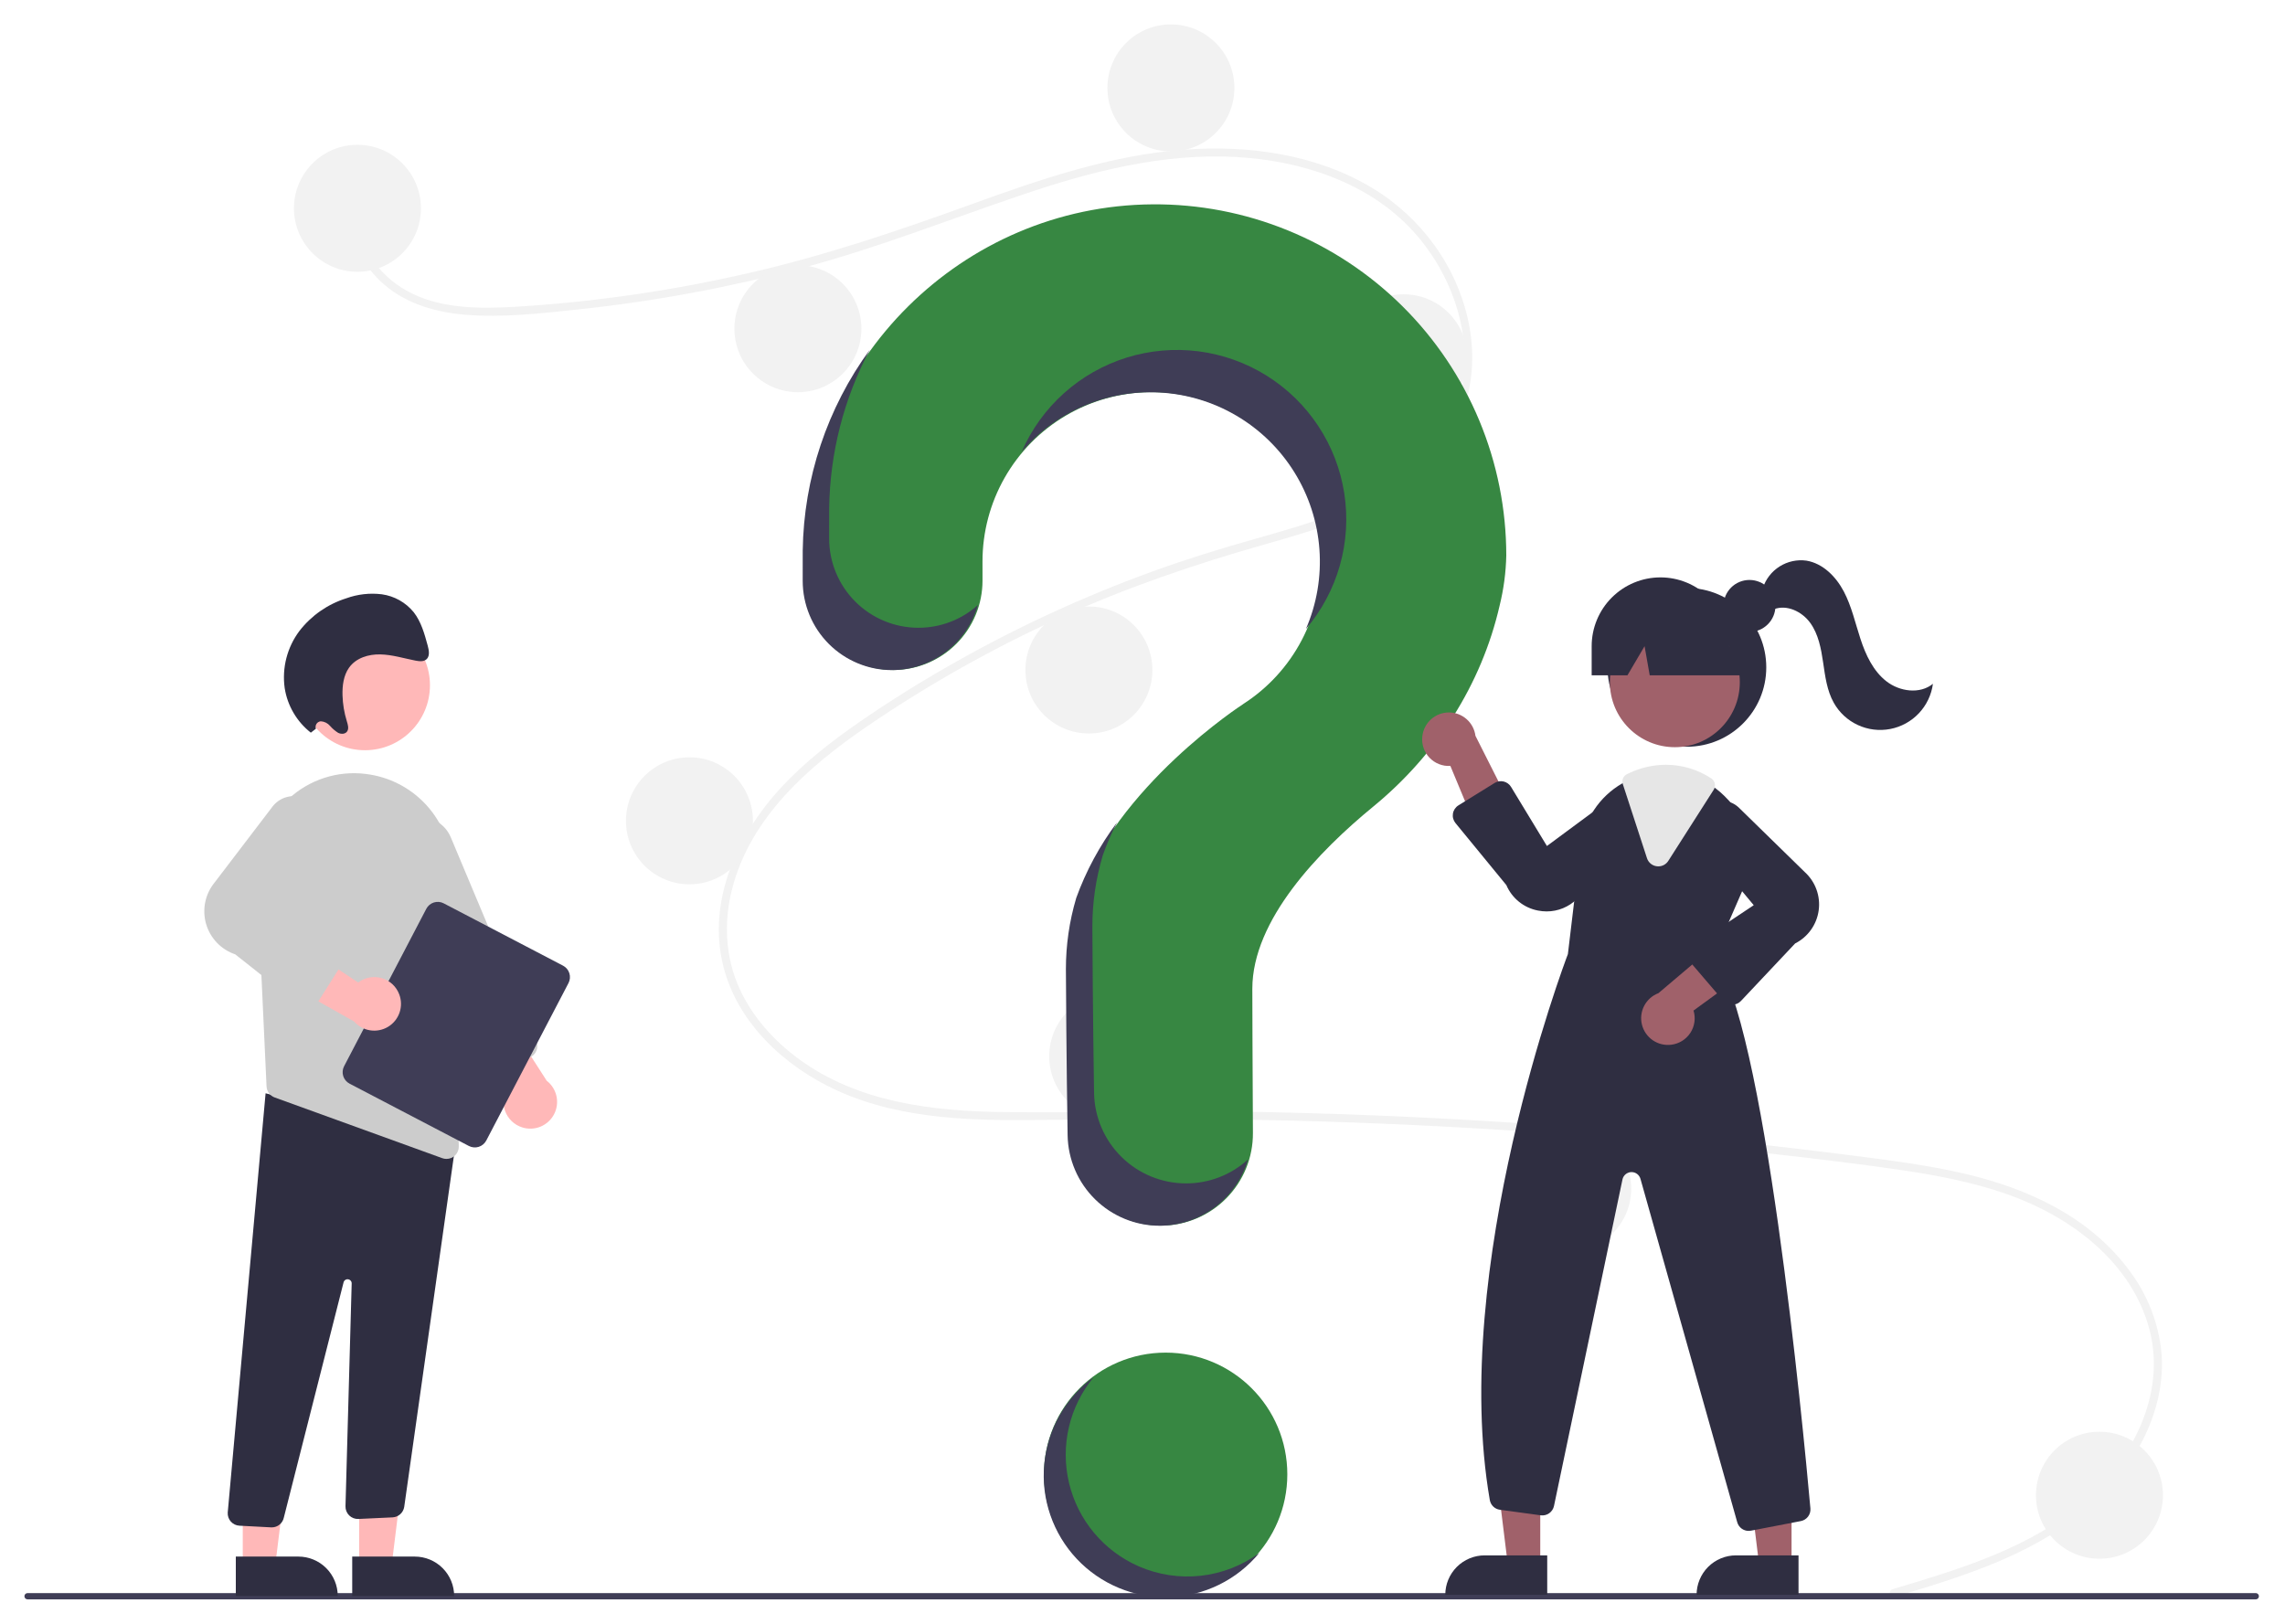 <svg width="280" height="199" viewBox="0 0 280 199" fill="none" xmlns="http://www.w3.org/2000/svg">
<g filter="url(#filter0_d_273_1653)">
<path d="M142.834 192.606C151.07 192.606 157.746 185.928 157.746 177.69C157.746 169.453 151.07 162.774 142.834 162.774C134.599 162.774 127.923 169.453 127.923 177.69C127.923 185.928 134.599 192.606 142.834 192.606Z" fill="#378742"/>
<path d="M231.915 191.768C240.257 189.262 249.126 186.648 255.741 180.691C261.653 175.367 265.644 167.238 263.196 159.254C260.752 151.287 253.43 145.974 245.871 143.331C241.585 141.833 237.1 141.002 232.616 140.349C227.742 139.639 222.847 139.057 217.955 138.497C198.142 136.23 178.256 134.845 158.294 134.343C148.444 134.095 138.597 134.101 128.746 134.244C119.949 134.372 110.683 134.368 102.522 130.628C96.175 127.72 90.415 122.428 88.647 115.475C86.605 107.448 90.37 99.274 95.772 93.461C98.618 90.397 101.946 87.817 105.378 85.446C109.102 82.874 112.956 80.483 116.893 78.252C124.647 73.859 132.754 70.12 141.129 67.075C145.261 65.572 149.454 64.276 153.684 63.08C157.254 62.07 160.837 61.058 164.289 59.682C170.961 57.022 177.308 52.516 179.004 45.129C180.612 38.128 177.901 30.528 173.148 25.327C167.649 19.31 159.358 16.672 151.409 16.245C142.486 15.766 133.768 18 125.381 20.836C116.435 23.86 107.682 27.337 98.547 29.786C89.488 32.212 80.255 33.929 70.93 34.921C66.365 35.407 61.662 35.956 57.069 35.584C53.221 35.272 49.392 34.14 46.556 31.408C44.124 29.065 42.675 25.846 43.173 22.448C43.263 21.831 44.2 22.093 44.111 22.706C43.504 26.842 46.315 30.653 49.778 32.606C53.781 34.862 58.652 34.865 63.108 34.607C72.771 34.023 82.369 32.635 91.801 30.458C101.071 28.34 110.008 25.313 118.935 22.08C127.414 19.008 136.083 16.011 145.141 15.346C153.001 14.768 161.268 15.914 168.116 20.023C174.133 23.633 178.558 29.655 179.968 36.565C181.346 43.318 179.438 50.114 174.328 54.826C169.037 59.705 161.783 61.791 155.022 63.712C146.447 66.148 138.056 68.997 129.934 72.695C121.701 76.432 113.806 80.872 106.335 85.966C99.124 90.895 92.007 97.098 89.726 105.892C88.664 109.988 88.86 114.333 90.637 118.201C92.218 121.642 94.822 124.536 97.854 126.768C105.089 132.093 114.209 133.187 122.949 133.295C132.765 133.418 142.581 133.087 152.401 133.248C172.412 133.576 192.382 134.795 212.312 136.903C217.305 137.432 222.293 138.016 227.274 138.656C231.754 139.232 236.25 139.804 240.655 140.827C248.488 142.645 256.109 146.142 260.977 152.785C263.138 155.664 264.476 159.076 264.851 162.657C265.191 166.394 264.277 170.137 262.587 173.461C258.849 180.819 251.847 185.498 244.41 188.573C240.427 190.22 236.296 191.467 232.173 192.706C231.573 192.886 231.315 191.948 231.915 191.768Z" fill="#F2F2F2"/>
<path d="M43.801 30.318C48.098 30.318 51.581 26.834 51.581 22.536C51.581 18.238 48.098 14.754 43.801 14.754C39.504 14.754 36.021 18.238 36.021 22.536C36.021 26.834 39.504 30.318 43.801 30.318Z" fill="#F2F2F2"/>
<path d="M97.774 45.071C102.071 45.071 105.554 41.587 105.554 37.289C105.554 32.991 102.071 29.507 97.774 29.507C93.477 29.507 89.994 32.991 89.994 37.289C89.994 41.587 93.477 45.071 97.774 45.071Z" fill="#F2F2F2"/>
<path d="M143.482 15.564C147.779 15.564 151.262 12.08 151.262 7.782C151.262 3.484 147.779 0 143.482 0C139.185 0 135.702 3.484 135.702 7.782C135.702 12.08 139.185 15.564 143.482 15.564Z" fill="#F2F2F2"/>
<path d="M172.008 48.638C176.304 48.638 179.787 45.154 179.787 40.856C179.787 36.558 176.304 33.074 172.008 33.074C167.71 33.074 164.227 36.558 164.227 40.856C164.227 45.154 167.71 48.638 172.008 48.638Z" fill="#F2F2F2"/>
<path d="M133.432 86.9C137.729 86.9 141.212 83.416 141.212 79.118C141.212 74.82 137.729 71.336 133.432 71.336C129.135 71.336 125.652 74.82 125.652 79.118C125.652 83.416 129.135 86.9 133.432 86.9Z" fill="#F2F2F2"/>
<path d="M84.482 105.382C88.779 105.382 92.262 101.898 92.262 97.6C92.262 93.302 88.779 89.818 84.482 89.818C80.186 89.818 76.703 93.302 76.703 97.6C76.703 101.898 80.186 105.382 84.482 105.382Z" fill="#F2F2F2"/>
<path d="M136.349 134.241C140.645 134.241 144.129 130.757 144.129 126.459C144.129 122.161 140.645 118.677 136.349 118.677C132.052 118.677 128.568 122.161 128.568 126.459C128.568 130.757 132.052 134.241 136.349 134.241Z" fill="#F2F2F2"/>
<path d="M192.103 150.453C196.401 150.453 199.884 146.969 199.884 142.671C199.884 138.373 196.401 134.889 192.103 134.889C187.807 134.889 184.324 138.373 184.324 142.671C184.324 146.969 187.807 150.453 192.103 150.453Z" fill="#F2F2F2"/>
<path d="M257.263 188.033C261.56 188.033 265.043 184.549 265.043 180.251C265.043 175.953 261.56 172.469 257.263 172.469C252.967 172.469 249.483 175.953 249.483 180.251C249.483 184.549 252.967 188.033 257.263 188.033Z" fill="#F2F2F2"/>
<path d="M141.234 22.05C117.929 22.215 98.847 41.158 98.517 64.468C98.514 64.683 98.512 66.196 98.512 68.175C98.512 71.077 99.665 73.86 101.716 75.912C103.768 77.964 106.55 79.117 109.45 79.117C110.889 79.117 112.313 78.833 113.641 78.282C114.97 77.731 116.177 76.924 117.193 75.906C118.209 74.888 119.015 73.68 119.564 72.351C120.114 71.021 120.396 69.597 120.395 68.158C120.394 66.812 120.393 65.88 120.393 65.823C120.392 62.22 121.329 58.68 123.111 55.549C124.893 52.419 127.459 49.806 130.557 47.969C133.655 46.131 137.177 45.132 140.778 45.069C144.379 45.007 147.935 45.883 151.095 47.611C154.254 49.34 156.91 51.861 158.799 54.928C160.689 57.994 161.749 61.5 161.874 65.1C161.998 68.701 161.184 72.271 159.51 75.461C157.837 78.651 155.363 81.35 152.33 83.293L152.333 83.298C152.333 83.298 136.764 93.324 132.018 107.077L132.022 107.078C131.187 109.896 130.764 112.819 130.767 115.758C130.767 116.966 130.838 127.535 130.975 136.113C131.023 139.074 132.232 141.896 134.342 143.972C136.452 146.048 139.293 147.211 142.253 147.21C143.739 147.21 145.211 146.916 146.585 146.345C147.958 145.773 149.204 144.936 150.252 143.881C151.3 142.826 152.13 141.574 152.693 140.197C153.255 138.82 153.54 137.346 153.531 135.858C153.483 128.002 153.458 118.854 153.458 118.19C153.458 109.744 161.603 101.33 168.292 95.843C175.997 89.524 181.54 80.913 183.767 71.2C184.26 69.2 184.532 67.153 184.577 65.093C184.577 59.414 183.454 53.792 181.272 48.549C179.09 43.306 175.892 38.547 171.863 34.547C167.835 30.546 163.054 27.381 157.797 25.237C152.54 23.092 146.911 22.009 141.234 22.05Z" fill="#378742"/>
<path d="M276.417 193.015H3.377C3.275 193.015 3.177 192.974 3.105 192.902C3.033 192.829 2.992 192.731 2.992 192.629C2.992 192.527 3.033 192.429 3.105 192.356C3.177 192.284 3.275 192.243 3.377 192.243H276.417C276.52 192.243 276.618 192.284 276.69 192.356C276.763 192.429 276.803 192.527 276.803 192.629C276.803 192.732 276.763 192.83 276.69 192.902C276.618 192.975 276.52 193.015 276.417 193.015Z" fill="#3F3D56"/>
<path d="M206.711 88.52C212.082 88.52 216.436 84.164 216.436 78.792C216.436 73.42 212.082 69.064 206.711 69.064C201.34 69.064 196.986 73.42 196.986 78.792C196.986 84.164 201.34 88.52 206.711 88.52Z" fill="#2F2E41"/>
<path d="M188.74 188.756H184.766L182.875 173.423H188.741L188.74 188.756Z" fill="#A0616A"/>
<path d="M181.929 187.621H189.594V192.448H177.103C177.103 191.814 177.228 191.187 177.47 190.601C177.713 190.015 178.069 189.483 178.517 189.034C178.965 188.586 179.497 188.231 180.082 187.988C180.668 187.745 181.295 187.621 181.929 187.621Z" fill="#2F2E41"/>
<path d="M219.534 188.756H215.56L213.67 173.423H219.535L219.534 188.756Z" fill="#A0616A"/>
<path d="M212.724 187.621H220.388V192.448H207.898C207.898 191.814 208.023 191.187 208.266 190.601C208.508 190.015 208.864 189.483 209.312 189.034C209.76 188.586 210.292 188.231 210.877 187.988C211.463 187.745 212.09 187.621 212.724 187.621Z" fill="#2F2E41"/>
<path d="M205.232 88.577C209.629 88.577 213.194 85.01 213.194 80.612C213.194 76.214 209.629 72.648 205.232 72.648C200.835 72.648 197.27 76.214 197.27 80.612C197.27 85.01 200.835 88.577 205.232 88.577Z" fill="#A0616A"/>
<path d="M209.979 114.269L213.542 106.082C214.407 104.161 214.655 102.019 214.252 99.952C213.848 97.884 212.813 95.993 211.289 94.538C210.976 94.228 210.643 93.94 210.293 93.673C208.536 92.297 206.369 91.547 204.138 91.542C202.637 91.548 201.156 91.877 199.794 92.509C199.678 92.56 199.564 92.615 199.447 92.67C199.223 92.777 199.003 92.894 198.789 93.014C197.394 93.816 196.206 94.934 195.322 96.279C194.438 97.624 193.882 99.158 193.7 100.757L192.127 113.935C191.732 114.969 177.624 152.323 182.558 180.841C182.611 181.146 182.76 181.426 182.982 181.64C183.205 181.854 183.49 181.991 183.796 182.031L188.798 182.712C189.163 182.762 189.535 182.672 189.835 182.46C190.137 182.247 190.347 181.928 190.423 181.568L198.815 141.552C198.867 141.303 199.001 141.079 199.196 140.916C199.39 140.752 199.634 140.658 199.888 140.65C200.142 140.641 200.391 140.718 200.596 140.868C200.801 141.018 200.95 141.232 201.02 141.477L212.877 183.559C212.962 183.864 213.144 184.134 213.397 184.326C213.649 184.518 213.957 184.622 214.274 184.622C214.369 184.622 214.463 184.613 214.556 184.596L220.667 183.419C221.022 183.353 221.339 183.156 221.557 182.867C221.775 182.578 221.877 182.219 221.844 181.86C220.946 171.843 216.174 121.672 209.979 114.269Z" fill="#2F2E41"/>
<path d="M174.29 87.24C174.235 87.713 174.284 88.193 174.434 88.645C174.585 89.098 174.832 89.512 175.159 89.858C175.487 90.204 175.887 90.475 176.329 90.65C176.772 90.825 177.249 90.902 177.725 90.873L182.175 101.571L185.541 96.579L180.799 87.185C180.698 86.389 180.308 85.658 179.703 85.13C179.1 84.602 178.322 84.314 177.52 84.32C176.718 84.327 175.946 84.629 175.351 85.167C174.755 85.704 174.378 86.442 174.29 87.24Z" fill="#A0616A"/>
<path d="M204.791 125.04C205.264 124.984 205.72 124.824 206.125 124.573C206.529 124.322 206.874 123.984 207.135 123.585C207.395 123.186 207.565 122.734 207.631 122.263C207.699 121.791 207.662 121.31 207.523 120.853L216.886 114.032L211.249 111.92L203.222 118.722C202.471 119.006 201.851 119.555 201.479 120.266C201.106 120.977 201.007 121.8 201.2 122.578C201.394 123.358 201.866 124.039 202.528 124.492C203.19 124.946 203.995 125.141 204.791 125.04Z" fill="#A0616A"/>
<path d="M189.529 108.703C189.17 108.703 188.811 108.667 188.459 108.597C187.608 108.435 186.809 108.066 186.134 107.522C185.458 106.978 184.927 106.277 184.587 105.479L178.351 97.874C178.22 97.713 178.124 97.526 178.07 97.326C178.016 97.125 178.006 96.915 178.04 96.71C178.074 96.505 178.152 96.309 178.267 96.136C178.383 95.964 178.535 95.818 178.712 95.709L183.147 92.962C183.311 92.861 183.494 92.792 183.684 92.762C183.874 92.731 184.068 92.739 184.255 92.783C184.443 92.828 184.62 92.91 184.775 93.024C184.931 93.136 185.063 93.28 185.162 93.445L189.557 100.687L197.972 94.465C198.643 94.114 199.417 94.016 200.154 94.188C200.89 94.36 201.54 94.791 201.985 95.404C202.43 96.016 202.64 96.768 202.576 97.522C202.513 98.276 202.18 98.982 201.639 99.511L193.239 107.176C192.252 108.154 190.918 108.703 189.529 108.703Z" fill="#2F2E41"/>
<path d="M212.267 120.14C212.255 120.14 212.243 120.14 212.232 120.14C212.027 120.135 211.826 120.087 211.641 119.999C211.456 119.911 211.292 119.786 211.159 119.631L207.215 115.028C207.081 114.872 206.981 114.688 206.923 114.49C206.864 114.292 206.85 114.084 206.877 113.879C206.906 113.675 206.977 113.479 207.087 113.304C207.196 113.129 207.342 112.979 207.513 112.865L214.899 107.94L208.208 99.894C207.819 99.246 207.676 98.478 207.806 97.732C207.936 96.987 208.329 96.313 208.915 95.834C209.5 95.354 210.239 95.102 210.995 95.122C211.751 95.142 212.475 95.434 213.034 95.944L221.165 103.892C221.805 104.477 222.294 105.209 222.588 106.024C222.884 106.839 222.977 107.714 222.86 108.573C222.743 109.432 222.419 110.25 221.916 110.956C221.413 111.662 220.747 112.236 219.974 112.628L213.328 119.682C213.191 119.827 213.027 119.942 212.844 120.02C212.662 120.099 212.465 120.14 212.267 120.14Z" fill="#2F2E41"/>
<path d="M203.208 103.182C203.145 103.182 203.082 103.178 203.019 103.17C202.744 103.137 202.485 103.025 202.271 102.849C202.058 102.672 201.9 102.438 201.816 102.175L198.853 93.087C198.778 92.856 198.79 92.608 198.885 92.385C198.98 92.163 199.152 91.984 199.37 91.878L199.465 91.833C199.553 91.791 199.639 91.75 199.727 91.712C201.109 91.07 202.613 90.736 204.137 90.731C206.115 90.734 208.048 91.316 209.7 92.403C209.921 92.551 210.076 92.779 210.13 93.039C210.185 93.3 210.136 93.571 209.992 93.796L204.433 102.508C204.302 102.714 204.122 102.885 203.908 103.003C203.693 103.121 203.453 103.182 203.208 103.182Z" fill="#E6E6E6"/>
<path d="M214.377 74.449C216.134 74.449 217.559 73.024 217.559 71.266C217.559 69.508 216.134 68.083 214.377 68.083C212.619 68.083 211.195 69.508 211.195 71.266C211.195 73.024 212.619 74.449 214.377 74.449Z" fill="#2F2E41"/>
<path d="M203.468 67.768C201.233 67.768 199.09 68.656 197.509 70.237C195.928 71.818 195.04 73.962 195.04 76.198V79.765H199.426L201.524 76.198L202.153 79.765H215.463L211.897 76.198C211.897 73.962 211.009 71.818 209.429 70.237C207.848 68.656 205.704 67.768 203.468 67.768Z" fill="#2F2E41"/>
<path d="M216.014 69.086C216.366 67.985 217.094 67.044 218.072 66.427C219.049 65.811 220.211 65.559 221.356 65.715C223.384 66.054 224.987 67.685 225.943 69.506C226.898 71.327 227.339 73.365 227.982 75.319C228.624 77.273 229.535 79.237 231.156 80.502C232.778 81.767 235.266 82.11 236.858 80.809C236.676 82.165 236.073 83.429 235.133 84.423C234.194 85.417 232.965 86.091 231.622 86.348C230.279 86.606 228.889 86.434 227.648 85.857C226.407 85.281 225.379 84.33 224.71 83.137C223.869 81.642 223.653 79.89 223.403 78.192C223.154 76.495 222.831 74.739 221.827 73.348C220.824 71.957 218.946 71.048 217.352 71.681L216.014 69.086Z" fill="#2F2E41"/>
<path d="M112.54 73.942C109.639 73.941 106.857 72.788 104.806 70.736C102.754 68.684 101.602 65.901 101.602 62.999C101.601 61.02 101.603 59.507 101.606 59.292C101.698 52.513 103.405 45.853 106.585 39.866C101.361 47.02 98.488 55.621 98.364 64.48C98.361 64.695 98.36 66.208 98.361 68.187C98.361 71.089 99.513 73.872 101.564 75.924C103.615 77.976 106.398 79.129 109.299 79.13C111.682 79.129 114.001 78.349 115.902 76.91C117.803 75.471 119.182 73.451 119.83 71.156C117.827 72.953 115.231 73.945 112.54 73.942Z" fill="#3F3D56"/>
<path d="M141.977 45.106C145.331 45.267 148.596 46.239 151.491 47.939C154.387 49.639 156.827 52.017 158.601 54.869C160.376 57.72 161.431 60.959 161.679 64.309C161.926 67.659 161.357 71.018 160.02 74.099C161.954 71.827 163.374 69.165 164.187 66.295C164.999 63.424 165.182 60.412 164.725 57.464C164.268 54.516 163.18 51.701 161.536 49.211C159.893 46.722 157.732 44.616 155.201 43.037C152.67 41.459 149.829 40.445 146.871 40.064C143.913 39.684 140.907 39.946 138.059 40.832C135.211 41.719 132.588 43.209 130.369 45.202C128.149 47.194 126.384 49.642 125.196 52.379C127.25 49.962 129.831 48.05 132.74 46.789C135.65 45.528 138.81 44.952 141.977 45.106Z" fill="#3F3D56"/>
<path d="M145.342 142.035C142.382 142.036 139.542 140.873 137.432 138.797C135.321 136.721 134.112 133.899 134.065 130.939C133.927 122.36 133.856 111.79 133.856 110.583C133.854 107.644 134.277 104.721 135.112 101.903L135.107 101.903C135.6 100.488 136.196 99.111 136.889 97.784C134.762 100.62 133.069 103.756 131.866 107.09L131.87 107.092C131.035 109.909 130.613 112.833 130.614 115.771C130.614 116.979 130.685 127.548 130.823 136.127C130.871 139.086 132.08 141.909 134.19 143.985C136.3 146.061 139.141 147.224 142.1 147.224C144.541 147.223 146.915 146.431 148.867 144.967C150.82 143.503 152.244 141.444 152.928 139.101C150.855 140.993 148.148 142.039 145.342 142.035Z" fill="#3F3D56"/>
<path d="M44.011 188.905L47.985 188.904L49.876 173.571H44.01L44.011 188.905Z" fill="#FFB8B8"/>
<path d="M55.651 192.595L43.16 192.596L43.16 187.769L50.825 187.769C52.105 187.769 53.332 188.277 54.237 189.183C55.142 190.088 55.651 191.315 55.651 192.595Z" fill="#2F2E41"/>
<path d="M29.748 188.905L33.721 188.904L35.612 173.571H29.747L29.748 188.905Z" fill="#FFB8B8"/>
<path d="M41.386 192.595L28.896 192.596L28.896 187.769L36.56 187.769C37.84 187.769 39.068 188.277 39.973 189.183C40.878 190.088 41.386 191.315 41.386 192.595Z" fill="#2F2E41"/>
<path d="M33.22 184.189L29.338 183.984C29.138 183.974 28.942 183.924 28.761 183.837C28.58 183.75 28.419 183.628 28.285 183.479C28.152 183.328 28.05 183.154 27.985 182.964C27.919 182.775 27.893 182.574 27.905 182.374L32.545 130.991L53.911 136.758L55.969 136.196L49.532 181.684C49.477 182.026 49.307 182.339 49.051 182.572C48.794 182.805 48.465 182.942 48.119 182.963L43.935 183.158C43.726 183.17 43.516 183.137 43.32 183.064C43.124 182.991 42.945 182.877 42.794 182.731C42.644 182.585 42.526 182.41 42.447 182.215C42.368 182.021 42.33 181.813 42.336 181.603L43.094 154.302C43.098 154.175 43.054 154.053 42.971 153.957C42.889 153.862 42.773 153.801 42.648 153.786C42.523 153.771 42.396 153.804 42.294 153.878C42.192 153.952 42.121 154.062 42.095 154.185L34.783 182.983C34.714 183.324 34.529 183.632 34.258 183.852C33.988 184.073 33.65 184.192 33.302 184.191C33.275 184.191 33.247 184.19 33.22 184.189Z" fill="#2F2E41"/>
<path d="M44.725 88.95C49.122 88.95 52.687 85.384 52.687 80.985C52.687 76.587 49.122 73.022 44.725 73.022C40.328 73.022 36.763 76.587 36.763 80.985C36.763 85.384 40.328 88.95 44.725 88.95Z" fill="#FFB8B8"/>
<path d="M31.47 104.383L32.345 123.276L32.662 130.149C32.675 130.449 32.776 130.737 32.954 130.978C33.131 131.22 33.377 131.403 33.658 131.504L54.19 138.943C54.355 139.004 54.531 139.036 54.708 139.033C54.91 139.035 55.111 138.995 55.297 138.917C55.484 138.838 55.653 138.724 55.794 138.579C55.935 138.433 56.045 138.262 56.118 138.074C56.192 137.885 56.226 137.683 56.22 137.481L55.378 103.51C55.323 100.723 54.297 98.042 52.478 95.93C50.659 93.819 48.16 92.408 45.412 91.942C45.214 91.912 45.012 91.881 44.81 91.854C43.106 91.643 41.376 91.807 39.743 92.336C38.11 92.865 36.612 93.745 35.355 94.915C34.054 96.112 33.032 97.581 32.36 99.217C31.689 100.852 31.385 102.616 31.47 104.383Z" fill="#CCCCCC"/>
<path d="M63.996 135.173C63.511 135.022 63.067 134.76 62.701 134.407C62.334 134.054 62.056 133.621 61.886 133.141C61.717 132.661 61.663 132.149 61.727 131.645C61.791 131.14 61.972 130.657 62.256 130.235L55.294 120.974L61.302 120.603L66.992 129.454C67.601 129.925 68.025 130.596 68.189 131.348C68.354 132.1 68.248 132.887 67.891 133.569C67.533 134.251 66.947 134.786 66.235 135.079C65.523 135.373 64.73 135.406 63.996 135.173Z" fill="#FFB8B8"/>
<path d="M59.1 128.56C58.915 128.485 58.748 128.375 58.606 128.234C58.465 128.094 58.353 127.927 58.276 127.743L47.787 102.746C47.581 102.256 47.474 101.731 47.471 101.2C47.468 100.669 47.57 100.143 47.77 99.651C47.971 99.16 48.267 98.713 48.64 98.335C49.014 97.958 49.458 97.658 49.947 97.453C50.437 97.247 50.962 97.14 51.493 97.138C52.023 97.135 52.55 97.237 53.041 97.439C53.532 97.64 53.979 97.935 54.356 98.309C54.733 98.683 55.032 99.128 55.237 99.618L65.727 124.616C65.882 124.987 65.883 125.403 65.732 125.776C65.58 126.148 65.286 126.444 64.916 126.599L60.259 128.555C60.076 128.632 59.879 128.673 59.68 128.674C59.481 128.675 59.284 128.636 59.1 128.56H59.1Z" fill="#CCCCCC"/>
<path d="M42.164 127.678L52.239 108.382C52.433 108.011 52.767 107.732 53.166 107.607C53.566 107.481 53.999 107.519 54.37 107.713L68.994 115.352C69.365 115.547 69.644 115.88 69.769 116.28C69.894 116.679 69.856 117.113 69.663 117.484L59.588 136.78C59.394 137.151 59.06 137.43 58.66 137.556C58.261 137.681 57.828 137.642 57.456 137.449L42.833 129.81C42.462 129.615 42.183 129.281 42.058 128.882C41.932 128.483 41.971 128.049 42.164 127.678Z" fill="#3F3D56"/>
<path d="M48.92 118.862C48.741 118.386 48.453 117.959 48.08 117.614C47.706 117.269 47.257 117.017 46.768 116.876C46.28 116.735 45.765 116.711 45.265 116.805C44.766 116.898 44.295 117.108 43.89 117.416L34.237 111.011L34.221 117.032L43.39 122.191C43.896 122.772 44.59 123.156 45.351 123.275C46.112 123.395 46.89 123.243 47.55 122.846C48.21 122.449 48.709 121.832 48.959 121.104C49.21 120.375 49.196 119.582 48.92 118.862Z" fill="#FFB8B8"/>
<path d="M36.717 120.216L28.828 113.966C27.975 113.679 27.204 113.19 26.581 112.539C25.958 111.889 25.503 111.097 25.253 110.232C25.004 109.366 24.968 108.454 25.149 107.571C25.33 106.689 25.722 105.864 26.292 105.167L33.455 95.777C33.953 95.168 34.653 94.759 35.428 94.624C36.202 94.49 36.999 94.639 37.673 95.043C38.347 95.448 38.852 96.082 39.097 96.829C39.343 97.576 39.311 98.386 39.008 99.112L33.34 108.385L41.67 112.337C41.863 112.429 42.035 112.561 42.174 112.724C42.313 112.887 42.416 113.078 42.475 113.284C42.535 113.49 42.55 113.706 42.52 113.919C42.49 114.131 42.416 114.334 42.301 114.516L38.939 119.838C38.825 120.018 38.675 120.171 38.498 120.29C38.322 120.407 38.122 120.486 37.912 120.522C37.904 120.524 37.896 120.525 37.887 120.527C37.681 120.557 37.471 120.546 37.27 120.493C37.069 120.439 36.881 120.346 36.717 120.216Z" fill="#CCCCCC"/>
<path d="M38.708 86.318C38.674 86.218 38.663 86.112 38.676 86.007C38.689 85.902 38.727 85.802 38.785 85.713C38.843 85.625 38.92 85.552 39.011 85.498C39.102 85.444 39.204 85.412 39.309 85.404C39.525 85.416 39.736 85.471 39.93 85.567C40.124 85.662 40.296 85.796 40.436 85.96C40.724 86.292 41.06 86.58 41.432 86.815C41.817 87.01 42.339 86.982 42.559 86.612C42.765 86.264 42.624 85.799 42.499 85.395C42.181 84.367 42.004 83.301 41.971 82.226C41.935 81.026 42.104 79.775 42.768 78.839C43.625 77.631 45.158 77.173 46.608 77.206C48.058 77.239 49.485 77.687 50.922 77.969C51.418 78.067 52.001 78.118 52.332 77.733C52.685 77.324 52.555 76.663 52.405 76.111C52.016 74.678 51.603 73.197 50.699 72.04C49.721 70.838 48.324 70.052 46.789 69.839C45.316 69.656 43.82 69.826 42.425 70.334C40.152 71.051 38.152 72.444 36.693 74.329C35.188 76.333 34.538 78.851 34.885 81.332C35.223 83.494 36.368 85.447 38.089 86.798L38.708 86.318Z" fill="#2F2E41"/>
<path d="M139.548 188.968C137.43 188.045 135.555 186.642 134.072 184.87C132.588 183.099 131.536 181.006 131 178.759C130.463 176.511 130.456 174.168 130.979 171.917C131.503 169.667 132.542 167.568 134.014 165.787C132.307 167.034 130.884 168.631 129.84 170.47C128.796 172.309 128.156 174.35 127.96 176.456C127.765 178.562 128.019 180.685 128.708 182.686C129.395 184.685 130.501 186.516 131.95 188.056C133.4 189.596 135.159 190.81 137.114 191.617C139.068 192.425 141.172 192.808 143.285 192.74C145.399 192.672 147.473 192.155 149.372 191.224C151.27 190.293 152.949 188.968 154.297 187.338C152.195 188.875 149.728 189.834 147.14 190.12C144.552 190.406 141.934 190.008 139.548 188.968Z" fill="#3F3D56"/>
</g>
<defs>
<filter id="filter0_d_273_1653" x="-0" y="0" width="279.796" height="199.001" filterUnits="userSpaceOnUse" color-interpolation-filters="sRGB">
<feFlood flood-opacity="0" result="BackgroundImageFix"/>
<feColorMatrix in="SourceAlpha" type="matrix" values="0 0 0 0 0 0 0 0 0 0 0 0 0 0 0 0 0 0 127 0" result="hardAlpha"/>
<feOffset dy="2.992"/>
<feGaussianBlur stdDeviation="1.496"/>
<feColorMatrix type="matrix" values="0 0 0 0 0 0 0 0 0 0 0 0 0 0 0 0 0 0 0.25 0"/>
<feBlend mode="normal" in2="BackgroundImageFix" result="effect1_dropShadow_273_1653"/>
<feBlend mode="normal" in="SourceGraphic" in2="effect1_dropShadow_273_1653" result="shape"/>
</filter>
</defs>
</svg>
